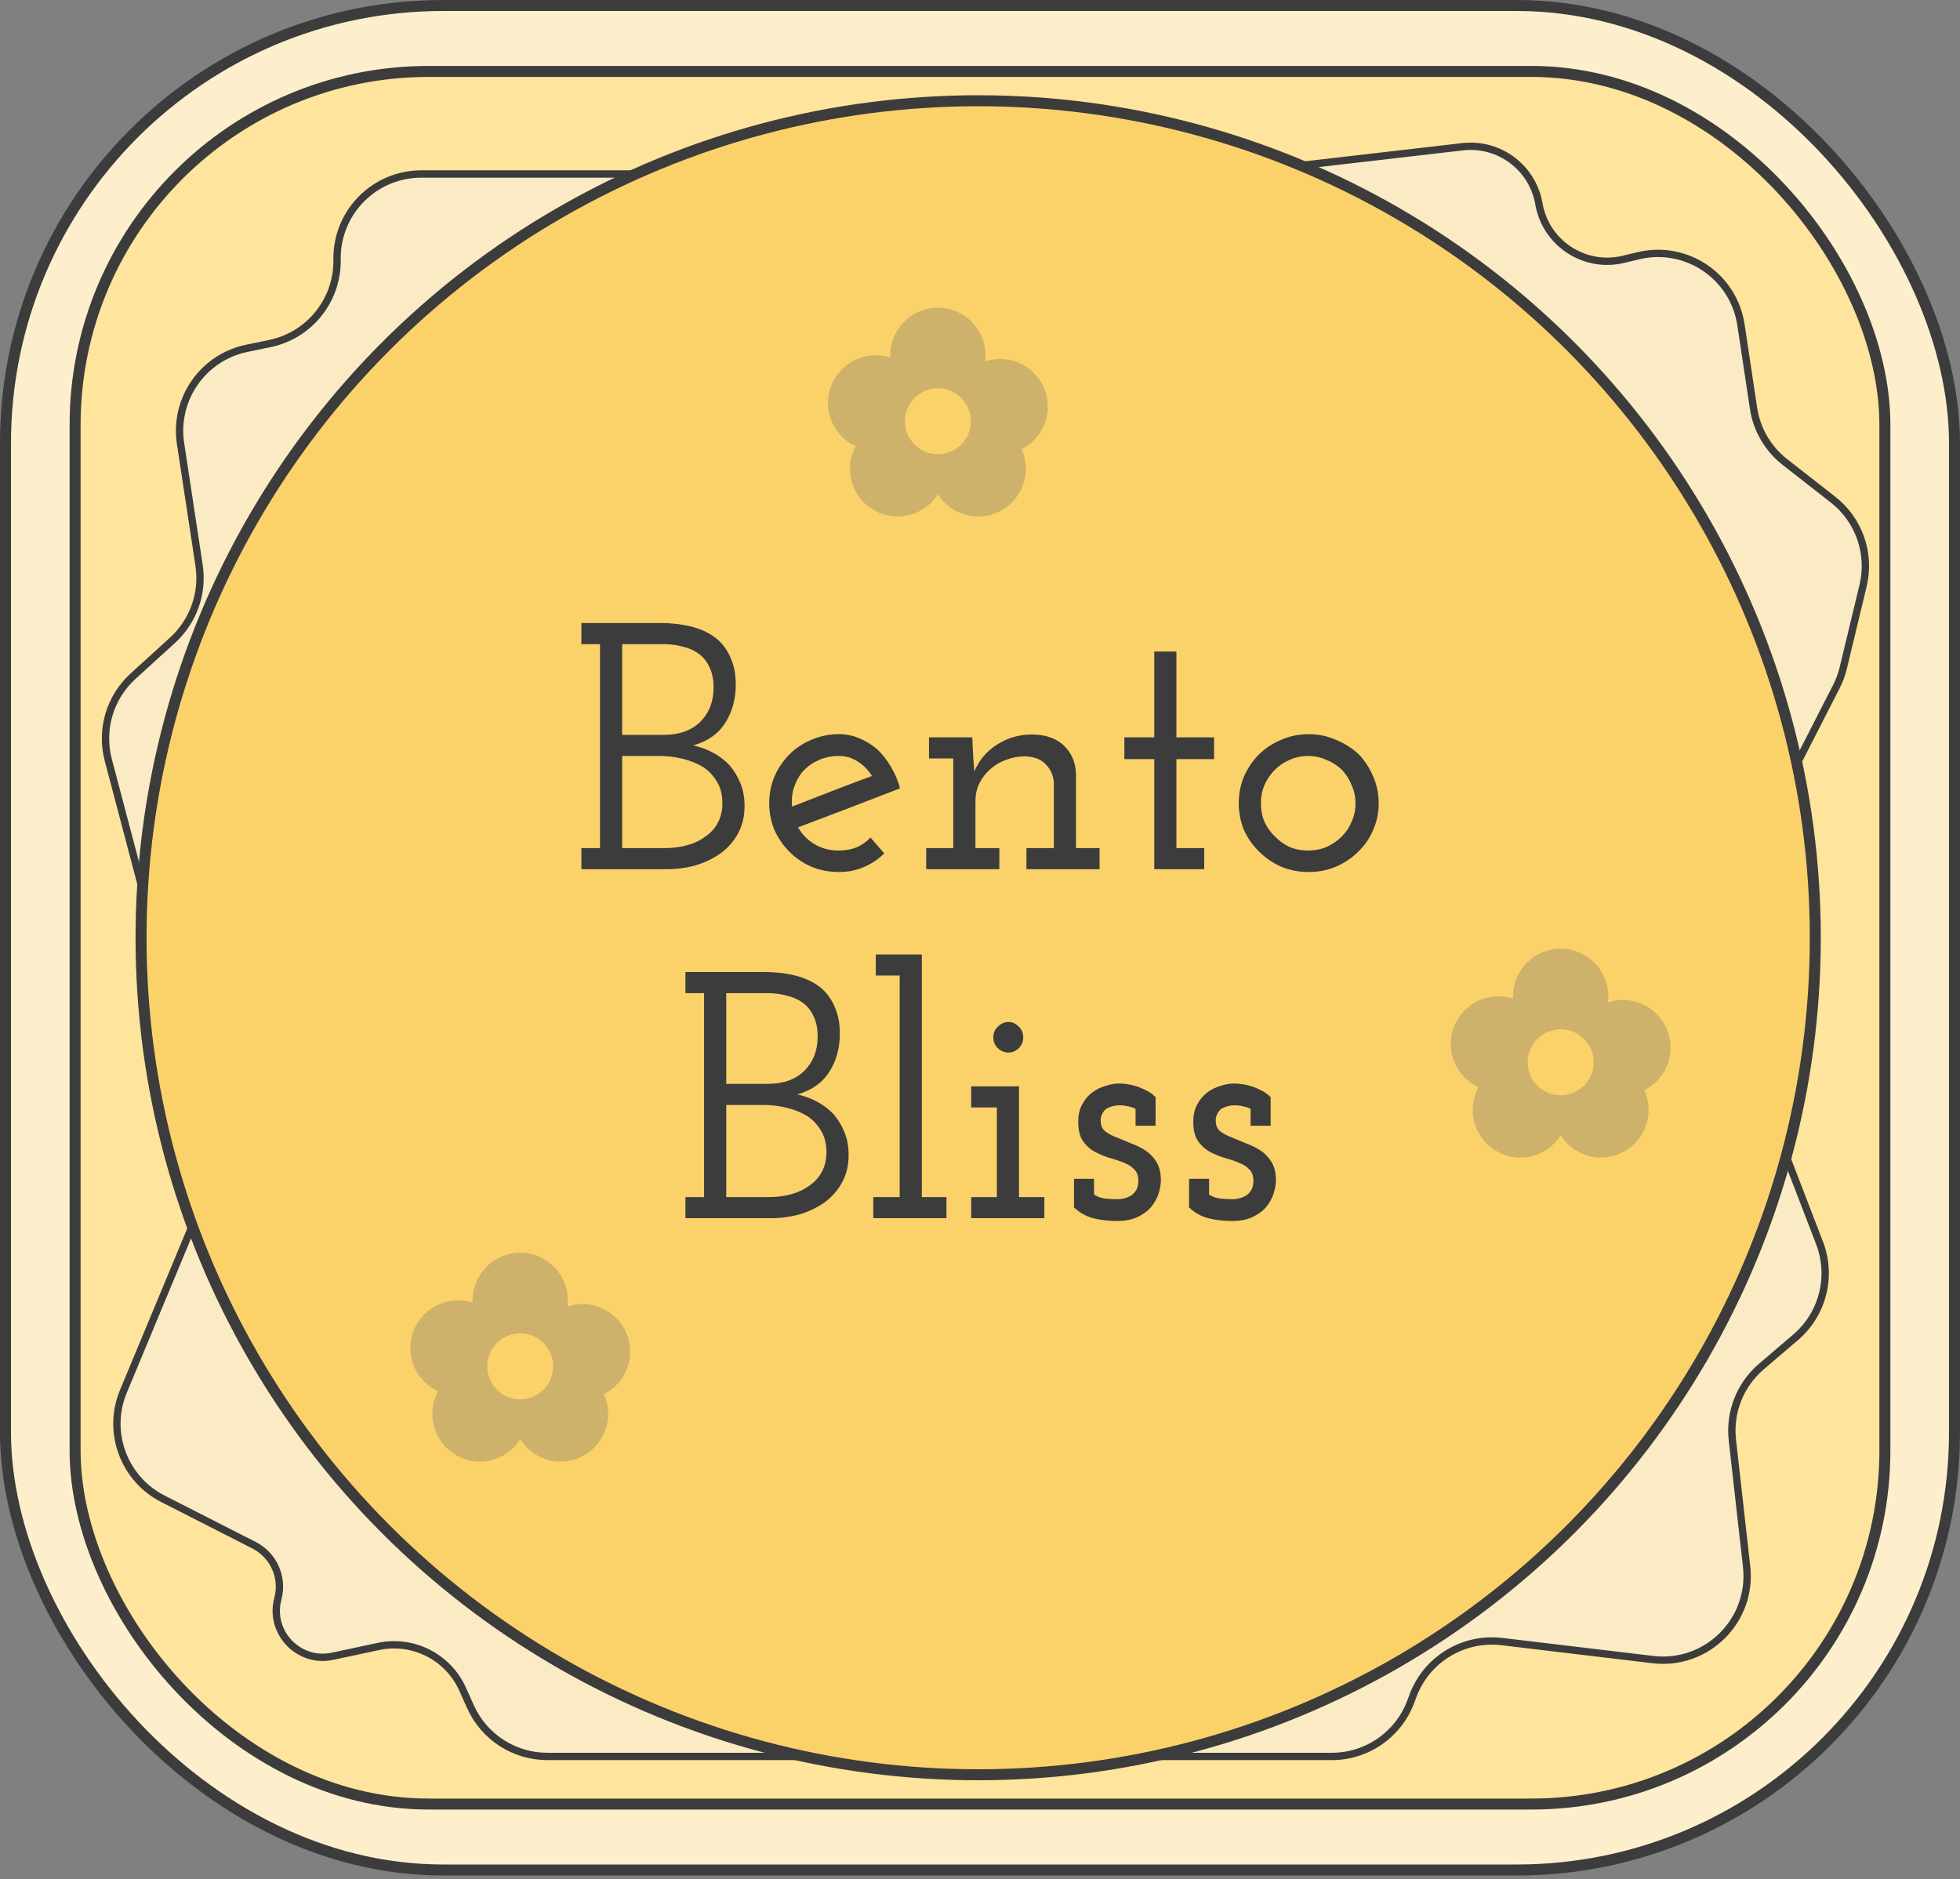 <svg width="146" height="140" viewBox="0 0 146 140" fill="none" xmlns="http://www.w3.org/2000/svg">
<rect x="0" y="0" width="146" height="140" fill="#808080" stroke="none"/>
<rect x="0.409" y="0.409" width="145.181" height="138.905" rx="32.611" fill="#FDEFCC" stroke="#3C3C3C" stroke-width="0.819"/>
<rect x="5.594" y="5.321" width="134.811" height="129.08" rx="26.335" fill="#FFE49D" stroke="#3C3C3C" stroke-width="0.819"/>
<path d="M20.099 25.595L18.384 25.949C15.115 26.624 12.947 29.74 13.448 33.039L14.828 42.116C15.144 44.191 14.401 46.286 12.85 47.7L9.908 50.379C8.18 51.954 7.47 54.36 8.067 56.621L15.559 85.001C15.911 86.333 15.814 87.743 15.285 89.015L9.192 103.656C7.932 106.684 9.215 110.172 12.138 111.661L18.921 115.117C20.38 115.86 21.121 117.521 20.699 119.103C20.031 121.607 22.245 123.934 24.779 123.39L28.179 122.662C30.764 122.108 33.383 123.437 34.464 125.849L35.043 127.143C36.054 129.401 38.297 130.854 40.771 130.854H99.207C101.827 130.854 104.172 129.227 105.088 126.772L105.251 126.335C106.263 123.622 109 121.954 111.875 122.297L123.123 123.639C127.142 124.118 130.557 120.726 130.104 116.704L129.044 107.283C128.811 105.214 129.619 103.163 131.202 101.81L133.758 99.625C135.78 97.897 136.493 95.083 135.538 92.601L131.409 81.865C131.132 81.146 130.991 80.382 130.991 79.612V64.005C130.991 63.012 131.227 62.032 131.679 61.148L136.791 51.15C137.017 50.709 137.189 50.242 137.305 49.761L138.779 43.634C139.354 41.242 138.479 38.734 136.54 37.22L132.961 34.424C131.696 33.435 130.857 31.999 130.619 30.411L129.684 24.2C129.139 20.578 125.61 18.199 122.048 19.052L120.924 19.321C118.025 20.016 115.141 18.118 114.632 15.181C114.164 12.481 111.67 10.617 108.948 10.932L92.385 12.851C91.746 12.925 91.099 12.9 90.468 12.778L81.285 10.998C79.259 10.605 77.169 11.233 75.695 12.679L73.442 14.89C71.821 16.48 69.467 17.071 67.287 16.434L56.26 13.214C55.688 13.047 55.096 12.963 54.5 12.963H31.383C27.917 12.963 25.107 15.773 25.107 19.239V19.448C25.107 22.425 23.015 24.993 20.099 25.595Z" fill="#FAEBC4" stroke="#3C3C3C" stroke-width="0.546"/>
<circle cx="72.864" cy="69.862" r="62.357" fill="#FBD26A" stroke="#3C3C3C" stroke-width="0.819"/>
<path d="M49.645 64.755H43.306V63.183H44.694V47.988H43.306V46.416H49.2C50.021 46.416 50.781 46.504 51.479 46.678C52.178 46.853 52.772 47.123 53.261 47.49C53.75 47.857 54.125 48.337 54.387 48.931C54.667 49.508 54.807 50.197 54.807 51.001C54.807 52.084 54.545 53.036 54.021 53.856C53.497 54.677 52.702 55.236 51.637 55.533C52.126 55.638 52.606 55.813 53.078 56.057C53.549 56.302 53.968 56.616 54.335 57C54.667 57.385 54.938 57.83 55.147 58.336C55.357 58.843 55.462 59.41 55.462 60.039C55.462 60.825 55.296 61.515 54.964 62.109C54.649 62.685 54.23 63.166 53.706 63.55C53.147 63.952 52.519 64.257 51.82 64.467C51.121 64.659 50.397 64.755 49.645 64.755ZM46.345 56.319V63.183H49.514C50.108 63.183 50.658 63.113 51.165 62.973C51.689 62.834 52.152 62.615 52.553 62.319C52.938 62.056 53.243 61.716 53.471 61.297C53.697 60.878 53.811 60.389 53.811 59.83C53.811 59.218 53.68 58.694 53.418 58.258C53.156 57.804 52.816 57.437 52.396 57.157C51.942 56.878 51.427 56.668 50.851 56.529C50.292 56.389 49.707 56.319 49.095 56.319H46.345ZM46.345 47.988V54.747H49.462C50.597 54.747 51.497 54.424 52.161 53.778C52.824 53.114 53.156 52.258 53.156 51.21C53.156 50.617 53.051 50.11 52.842 49.691C52.65 49.272 52.379 48.94 52.03 48.695C51.698 48.451 51.305 48.276 50.851 48.172C50.414 48.049 49.925 47.988 49.384 47.988H46.345ZM62.487 56.319C61.911 56.319 61.387 56.433 60.915 56.66C60.461 56.869 60.068 57.166 59.736 57.55C59.474 57.882 59.274 58.267 59.134 58.703C58.994 59.14 58.951 59.603 59.003 60.092C59.998 59.707 60.985 59.323 61.963 58.939C62.959 58.555 63.954 58.179 64.95 57.812C64.671 57.358 64.321 57 63.902 56.738C63.483 56.459 63.011 56.319 62.487 56.319ZM65.867 63.576C65.43 64.013 64.924 64.353 64.347 64.598C63.788 64.842 63.169 64.965 62.487 64.965C61.771 64.965 61.09 64.834 60.444 64.572C59.815 64.292 59.274 63.925 58.82 63.471C58.348 63 57.972 62.458 57.693 61.847C57.431 61.218 57.3 60.546 57.3 59.83C57.3 59.131 57.431 58.467 57.693 57.839C57.972 57.21 58.348 56.66 58.82 56.188C59.274 55.734 59.815 55.376 60.444 55.114C61.09 54.834 61.771 54.695 62.487 54.695C63.029 54.695 63.544 54.8 64.033 55.009C64.522 55.219 64.967 55.498 65.369 55.847C65.753 56.214 66.085 56.642 66.365 57.131C66.662 57.62 66.889 58.153 67.046 58.729C65.771 59.218 64.505 59.707 63.247 60.196C61.99 60.668 60.723 61.148 59.448 61.637C59.745 62.161 60.156 62.58 60.68 62.895C61.204 63.209 61.806 63.366 62.487 63.366C62.959 63.366 63.395 63.288 63.797 63.131C64.199 62.956 64.548 62.711 64.845 62.397L65.867 63.576ZM74.441 64.755H68.992V63.183H71.009V56.502H69.202V54.931H72.424L72.45 55.507C72.468 55.874 72.485 56.206 72.503 56.502C72.52 56.782 72.546 57.105 72.581 57.472C72.93 56.633 73.489 55.97 74.258 55.481C75.044 54.974 75.908 54.721 76.852 54.721C77.865 54.721 78.659 54.992 79.236 55.533C79.812 56.075 80.118 56.782 80.152 57.655V63.183H81.908V64.755H76.459V63.183H78.502V58.31C78.467 57.786 78.275 57.341 77.926 56.974C77.594 56.59 77.079 56.38 76.38 56.345C75.873 56.345 75.393 56.433 74.939 56.607C74.502 56.764 74.118 56.992 73.786 57.288C73.437 57.585 73.157 57.943 72.948 58.362C72.756 58.764 72.66 59.21 72.66 59.699V63.183H74.441V64.755ZM89.701 64.755H85.981V56.555H83.754V54.931H85.981V48.538H87.631V54.931H90.435V56.555H87.631V63.183H89.701V64.755ZM101.181 63.445C100.709 63.916 100.15 64.292 99.504 64.572C98.876 64.834 98.203 64.965 97.487 64.965C96.754 64.965 96.072 64.834 95.444 64.572C94.815 64.292 94.265 63.916 93.793 63.445C93.322 62.991 92.946 62.458 92.667 61.847C92.405 61.218 92.274 60.546 92.274 59.83C92.274 59.131 92.405 58.467 92.667 57.839C92.946 57.21 93.322 56.66 93.793 56.188C94.265 55.734 94.815 55.376 95.444 55.114C96.072 54.834 96.754 54.695 97.487 54.695C98.203 54.695 98.876 54.834 99.504 55.114C100.15 55.376 100.718 55.734 101.207 56.188C101.661 56.66 102.019 57.21 102.281 57.839C102.561 58.467 102.7 59.131 102.7 59.83C102.7 60.546 102.561 61.218 102.281 61.847C102.019 62.458 101.653 62.991 101.181 63.445ZM94.972 62.319C95.286 62.65 95.653 62.912 96.072 63.104C96.492 63.279 96.946 63.366 97.435 63.366C97.924 63.366 98.378 63.279 98.797 63.104C99.234 62.912 99.618 62.65 99.95 62.319C100.264 62.004 100.509 61.637 100.683 61.218C100.875 60.799 100.971 60.345 100.971 59.856C100.971 59.367 100.875 58.913 100.683 58.493C100.509 58.057 100.264 57.673 99.95 57.341C99.618 57.026 99.234 56.782 98.797 56.607C98.378 56.415 97.924 56.319 97.435 56.319C96.946 56.319 96.492 56.415 96.072 56.607C95.653 56.782 95.286 57.026 94.972 57.341C94.64 57.673 94.378 58.057 94.186 58.493C94.011 58.913 93.924 59.358 93.924 59.83C93.924 60.336 94.011 60.799 94.186 61.218C94.378 61.637 94.64 62.004 94.972 62.319ZM57.398 90.755H51.058V89.183H52.446V73.988H51.058V72.416H56.952C57.773 72.416 58.533 72.504 59.231 72.678C59.93 72.853 60.524 73.124 61.013 73.49C61.502 73.857 61.877 74.337 62.139 74.931C62.419 75.508 62.559 76.198 62.559 77.001C62.559 78.084 62.297 79.036 61.773 79.856C61.249 80.677 60.454 81.236 59.389 81.533C59.878 81.638 60.358 81.813 60.83 82.057C61.301 82.302 61.72 82.616 62.087 83C62.419 83.385 62.69 83.83 62.899 84.336C63.109 84.843 63.214 85.41 63.214 86.039C63.214 86.825 63.048 87.515 62.716 88.109C62.401 88.685 61.982 89.165 61.458 89.55C60.899 89.951 60.271 90.257 59.572 90.467C58.873 90.659 58.148 90.755 57.398 90.755ZM54.097 82.319V89.183H57.267C57.86 89.183 58.41 89.113 58.917 88.973C59.441 88.834 59.904 88.615 60.306 88.319C60.69 88.056 60.995 87.716 61.222 87.297C61.45 86.878 61.563 86.388 61.563 85.83C61.563 85.218 61.432 84.694 61.17 84.258C60.908 83.804 60.568 83.437 60.148 83.157C59.694 82.878 59.179 82.668 58.603 82.529C58.044 82.389 57.459 82.319 56.847 82.319H54.097ZM54.097 73.988V80.747H57.214C58.349 80.747 59.249 80.424 59.913 79.778C60.576 79.114 60.908 78.258 60.908 77.21C60.908 76.617 60.803 76.11 60.594 75.691C60.402 75.272 60.131 74.94 59.782 74.695C59.45 74.451 59.057 74.276 58.603 74.171C58.166 74.049 57.677 73.988 57.136 73.988H54.097ZM70.501 90.755H65.052V89.183H67.017V72.678H65.236V71.106H68.667V89.183H70.501V90.755ZM77.793 90.755H72.344V89.183H74.256V82.502H72.344V80.931H75.906V89.183H77.793V90.755ZM76.221 77.289C76.221 77.603 76.107 77.874 75.88 78.101C75.653 78.311 75.4 78.416 75.121 78.416C74.841 78.416 74.579 78.311 74.335 78.101C74.108 77.874 73.994 77.603 73.994 77.289C73.994 76.957 74.108 76.686 74.335 76.477C74.579 76.25 74.841 76.136 75.121 76.136C75.4 76.136 75.653 76.25 75.88 76.477C76.107 76.686 76.221 76.957 76.221 77.289ZM85.792 89.864C85.547 90.178 85.207 90.441 84.77 90.65C84.351 90.86 83.818 90.965 83.172 90.965C82.578 90.965 81.993 90.895 81.416 90.755C80.858 90.598 80.386 90.327 80.002 89.943V87.821H81.495V89C81.757 89.157 82.019 89.253 82.281 89.288C82.561 89.323 82.875 89.34 83.224 89.34C83.416 89.34 83.608 89.314 83.8 89.262C83.993 89.209 84.176 89.122 84.351 89C84.473 88.895 84.578 88.764 84.665 88.607C84.752 88.432 84.796 88.222 84.796 87.978C84.796 87.594 84.691 87.305 84.482 87.113C84.29 86.904 84.028 86.738 83.696 86.616C83.364 86.476 82.997 86.354 82.595 86.249C82.211 86.126 81.844 85.969 81.495 85.777C81.163 85.585 80.884 85.323 80.657 84.991C80.43 84.642 80.316 84.17 80.316 83.577C80.316 83.07 80.412 82.642 80.604 82.293C80.796 81.926 81.041 81.629 81.338 81.402C81.635 81.175 81.967 81.009 82.333 80.904C82.7 80.782 83.041 80.721 83.355 80.721C83.547 80.721 83.757 80.739 83.984 80.773C84.228 80.808 84.482 80.87 84.744 80.957C84.988 81.044 85.224 81.149 85.451 81.271C85.695 81.393 85.905 81.551 86.08 81.743V83.865H84.587V82.607C84.412 82.52 84.228 82.459 84.036 82.424C83.844 82.371 83.635 82.345 83.408 82.345C83.215 82.345 83.023 82.371 82.831 82.424C82.656 82.476 82.499 82.546 82.36 82.633C82.237 82.756 82.141 82.895 82.072 83.053C82.002 83.21 81.975 83.393 81.993 83.603C82.01 83.9 82.133 84.135 82.36 84.31C82.604 84.485 82.892 84.633 83.224 84.755C83.556 84.895 83.914 85.044 84.298 85.201C84.683 85.341 85.032 85.515 85.346 85.725C85.678 85.952 85.949 86.24 86.158 86.589C86.368 86.939 86.473 87.393 86.473 87.952C86.473 88.214 86.42 88.519 86.316 88.869C86.211 89.218 86.036 89.55 85.792 89.864ZM94.362 89.864C94.118 90.178 93.777 90.441 93.341 90.65C92.921 90.86 92.389 90.965 91.743 90.965C91.149 90.965 90.564 90.895 89.987 90.755C89.428 90.598 88.957 90.327 88.573 89.943V87.821H90.066V89C90.328 89.157 90.59 89.253 90.852 89.288C91.131 89.323 91.445 89.34 91.795 89.34C91.987 89.34 92.179 89.314 92.371 89.262C92.563 89.209 92.747 89.122 92.921 89C93.044 88.895 93.148 88.764 93.236 88.607C93.323 88.432 93.367 88.222 93.367 87.978C93.367 87.594 93.262 87.305 93.052 87.113C92.86 86.904 92.598 86.738 92.266 86.616C91.935 86.476 91.568 86.354 91.166 86.249C90.782 86.126 90.415 85.969 90.066 85.777C89.734 85.585 89.454 85.323 89.227 84.991C89 84.642 88.887 84.17 88.887 83.577C88.887 83.07 88.983 82.642 89.175 82.293C89.367 81.926 89.612 81.629 89.909 81.402C90.206 81.175 90.537 81.009 90.904 80.904C91.271 80.782 91.612 80.721 91.926 80.721C92.118 80.721 92.328 80.739 92.555 80.773C92.799 80.808 93.052 80.87 93.314 80.957C93.559 81.044 93.795 81.149 94.022 81.271C94.266 81.393 94.476 81.551 94.65 81.743V83.865H93.157V82.607C92.983 82.52 92.799 82.459 92.607 82.424C92.415 82.371 92.205 82.345 91.978 82.345C91.786 82.345 91.594 82.371 91.402 82.424C91.227 82.476 91.07 82.546 90.93 82.633C90.808 82.756 90.712 82.895 90.642 83.053C90.572 83.21 90.546 83.393 90.564 83.603C90.581 83.9 90.703 84.135 90.93 84.31C91.175 84.485 91.463 84.633 91.795 84.755C92.127 84.895 92.485 85.044 92.869 85.201C93.253 85.341 93.603 85.515 93.917 85.725C94.249 85.952 94.519 86.24 94.729 86.589C94.939 86.939 95.043 87.393 95.043 87.952C95.043 88.214 94.991 88.519 94.886 88.869C94.781 89.218 94.607 89.55 94.362 89.864Z" fill="#3C3C3C"/>
<circle cx="69.862" cy="26.471" r="3.548" fill="#CEB26B"/>
<circle cx="65.222" cy="30.018" r="3.548" fill="#CEB26B"/>
<circle cx="66.86" cy="34.931" r="3.548" fill="#CEB26B"/>
<circle cx="74.501" cy="30.291" r="3.548" fill="#CEB26B"/>
<circle cx="72.864" cy="34.931" r="3.548" fill="#CEB26B"/>
<circle cx="69.862" cy="31.383" r="2.456" fill="#FBD26A"/>
<circle cx="116.254" cy="74.228" r="3.548" fill="#CEB26B"/>
<circle cx="111.615" cy="77.776" r="3.548" fill="#CEB26B"/>
<circle cx="113.252" cy="82.688" r="3.548" fill="#CEB26B"/>
<circle cx="120.893" cy="78.048" r="3.548" fill="#CEB26B"/>
<circle cx="119.256" cy="82.688" r="3.548" fill="#CEB26B"/>
<circle cx="116.254" cy="79.14" r="2.456" fill="#FBD26A"/>
<circle cx="38.751" cy="96.878" r="3.548" fill="#CEB26B"/>
<circle cx="34.112" cy="100.426" r="3.548" fill="#CEB26B"/>
<circle cx="35.75" cy="105.338" r="3.548" fill="#CEB26B"/>
<circle cx="43.391" cy="100.699" r="3.548" fill="#CEB26B"/>
<circle cx="41.753" cy="105.338" r="3.548" fill="#CEB26B"/>
<circle cx="38.751" cy="101.791" r="2.456" fill="#FBD26A"/>
</svg>
